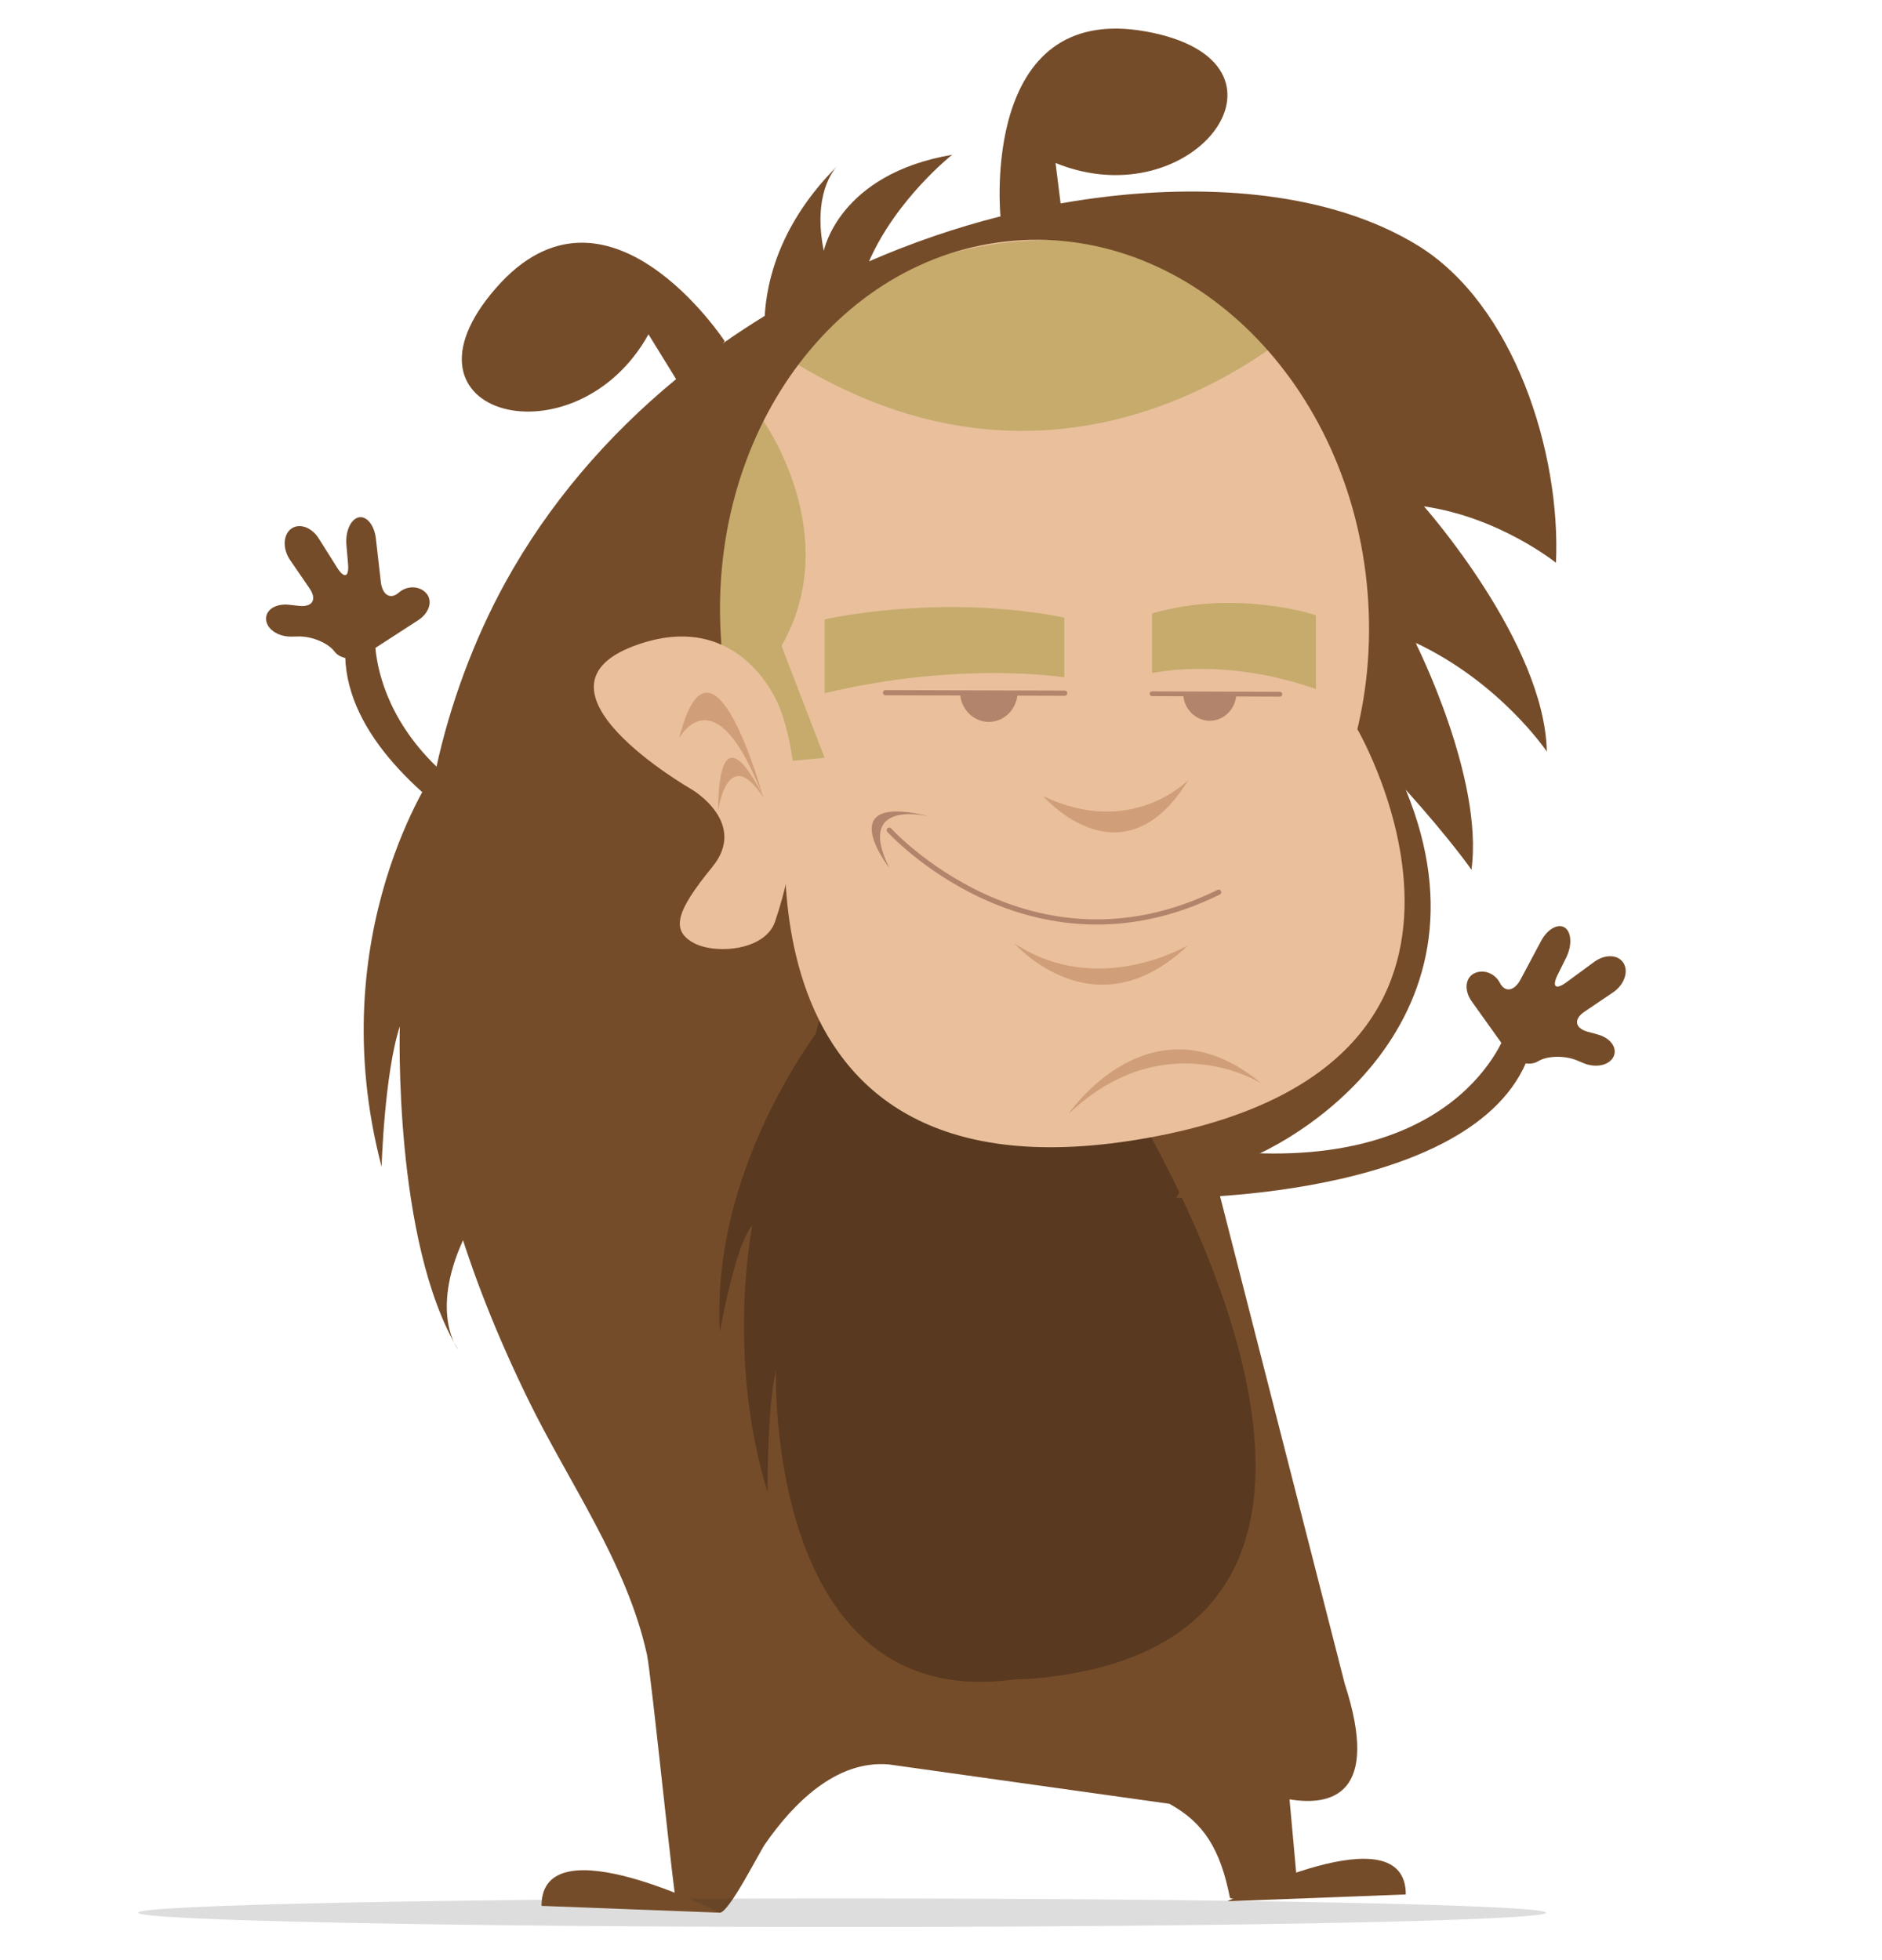 <?xml version="1.0" encoding="utf-8"?>
<!-- Generator: Adobe Illustrator 16.0.0, SVG Export Plug-In . SVG Version: 6.00 Build 0)  -->
<!DOCTYPE svg PUBLIC "-//W3C//DTD SVG 1.1//EN" "http://www.w3.org/Graphics/SVG/1.1/DTD/svg11.dtd">
<svg version="1.1" id="Layer_1" xmlns="http://www.w3.org/2000/svg" xmlns:xlink="http://www.w3.org/1999/xlink" x="0px" y="0px"
	 width="480px" height="500px" viewBox="0 0 480 500" enable-background="new 0 0 480 500" xml:space="preserve">
<symbol  id="brandon" viewBox="-143.824 -183.564 287.648 367.13">
	<path fill="#E9C09B" d="M103.51,68.439c0-42.977-32.209-77.816-71.94-77.816c-39.73,0-71.939,34.84-71.939,77.816
		s32.209,77.816,71.939,77.816C71.301,146.256,103.51,111.416,103.51,68.439z"/>
	<path fill="#C6AB6D" d="M-22.96,107.736c0,0,15.807-22.133,3.54-43.565l8.337-21.629l-24.42-2.286l-3.701,61.677L-22.96,107.736z"
		/>
	<path fill="#C6AB6D" d="M84.055,128.992c0,0-44.711-45.338-102.045-9.338C-17.99,119.654,12.088,164.446,84.055,128.992z"/>
	<path fill="#754C29" d="M103.452,141.725c-17.138,10.416-40.256,11.626-59.685,9.379c-3.077-0.356-6.151-0.811-9.217-1.351
		l-0.978,7.821c26.861-10.943,49.652,19.633,17.463,25.436c-32.189,5.801-28.118-35.721-28.118-35.721l0.091-0.016
		c-8.693-2.195-17.242-5.125-25.505-8.729c5.305,12.128,16.074,20.62,16.074,20.62c-21.994-3.76-24.818-18.6-24.818-18.6
		c-2.199,10.844,1.891,15.662,2.522,16.33c-10.991-10.997-13.565-22.096-13.945-28.886c-2.755-1.697-5.462-3.47-8.104-5.332
		l0.377,0.417c0,0-22.832,34.92-44.293,10.236c-21.46-24.684,15.458-34.246,29.545-8.893l5.34-8.662
		c-13.319-10.969-24.691-24.185-33.04-39.359c-6.074-11.044-10.758-23.738-13.399-36.077c-3.207-14.987-4.952-32.184-3.617-47.503
		c2.34-26.858,9.68-50.277,21.446-74.396c7.854-16.102,19.066-31.601,22.971-49.31c0.825-3.735,5.374-48.845,5.805-48.903
		c0,0,8.285-1.035,8.29-1.036c1.779,0.018,7.616,11.645,8.733,13.256c5.379,7.752,13.684,16.317,23.961,15.417l54.229-7.61
		c6.661-3.657,9.843-8.748,11.708-18.153c0.139-0.704,12.162,0.199,13.237,0.199l-1.71,18.815
		c7.986-1.331,17.703,0.755,10.674,22.359l-25.384,99.28c14.472,3.039,56.034,27.869,37.19,73.603
		c8.746-9.739,12.702-15.458,12.702-15.458c2.397,17.722-10.816,43.893-10.816,43.893c16.456-7.742,25.384-21.039,25.384-21.039
		c-0.413,21.1-23.755,47.416-23.755,47.416c14.629-2.115,25.526-10.912,25.526-10.912
		C131.299,101.43,122.287,130.281,103.452,141.725z M37.302-3.736c-34.504-2.766-65.1,27.741-68.337,68.139
		c-3.236,40.396,22.111,75.385,56.616,78.149c34.503,2.765,65.101-27.741,68.335-68.139C97.154,34.017,71.807-0.973,37.302-3.736z"
		/>
	<path fill="#593920" d="M-9.555-6.497c0,0-23.648-28.047-21.788-61.999c0,0,2.966,16.907,6.288,20.632
		c0,0-5.165-25.43,2.953-51.632c0,0-0.12,16.238,1.601,23.619c0,0-2.13-66.488,46.11-59.815L-9.555-6.497z"/>
	<path fill="#593920" d="M-6.928,7.334c0,0-0.578-1.28-1.533-3.573c-8.533-20.477-33.288-147.405,40.03-139.071
		c81.527,9.267,15.315,113.412,15.315,113.412"/>
	<path fill="#754C29" d="M-50.396,12.838c0,0-57.885,22.509-53.116,53.595l5.486,0.02c0,0-2.319-30.4,45.497-42.633"/>
	<g>
		<path fill="#754C29" d="M-99.67,62.677c-2.168-1.404-4.958-1.208-6.199,0.438c-1.24,1.646-4.369,2.946-6.951,2.891l-1.316-0.028
			c-2.582-0.056-4.812,1.423-4.953,3.285c-0.143,1.861,1.843,3.156,4.41,2.878l1.994-0.217c2.567-0.278,3.474,1.236,2.014,3.367
			l-3.778,5.513c-1.46,2.131-1.376,4.835,0.188,6.01c1.564,1.176,3.971,0.349,5.349-1.837l3.567-5.66
			c1.378-2.186,2.326-1.867,2.108,0.706l-0.317,3.746c-0.218,2.573,0.854,4.946,2.383,5.271c1.528,0.326,3.02-1.507,3.313-4.073
			l0.961-8.385c0.294-2.566,1.852-3.513,3.461-2.103c1.609,1.409,4.003,1.362,5.317-0.104c1.314-1.467,0.617-3.816-1.552-5.221
			L-99.67,62.677z"/>
	</g>
	<path fill="#754C29" d="M56.863-42.569c0,0,62.107-0.282,69.067,30.387l-5.098,2.029c0,0-8.987-29.134-57.959-22.982"/>
	<g>
		<path fill="#754C29" d="M120.979-14.268c1.502-2.102,4.17-2.941,5.928-1.865s5.146,1.139,7.528,0.141l1.213-0.51
			c2.383-0.998,4.999-0.44,5.813,1.24c0.814,1.68-0.557,3.613-3.049,4.295l-1.933,0.529c-2.491,0.682-2.779,2.424-0.64,3.871
			l5.535,3.742c2.14,1.447,3.053,3.995,2.028,5.662c-1.024,1.666-3.566,1.78-5.649,0.252l-5.395-3.958
			c-2.083-1.528-2.849-0.885-1.702,1.431l1.668,3.367c1.146,2.315,1.02,4.916-0.283,5.779s-3.362-0.295-4.576-2.575l-3.968-7.448
			c-1.215-2.28-3.011-2.59-3.992-0.688c-0.98,1.901-3.224,2.735-4.984,1.853c-1.762-0.883-1.973-3.324-0.471-5.426L120.979-14.268z"
			/>
	</g>
	<path opacity="0.15" fill="#231F20" d="M128.436-180.809c0-1.522-60.948-2.756-136.129-2.756
		c-75.184,0-136.131,1.233-136.131,2.756c0,1.521,60.947,2.755,136.131,2.755C67.487-178.054,128.436-179.287,128.436-180.809z"/>
	<path fill="#754C29" d="M67.391-3.67"/>
	<path fill="#754C29" d="M-31.343-180.81c0,0-34.484,17.572-34.484,1.322L-31.343-180.81z"/>
	<path fill="#754C29" d="M66.812-178.598c0,0,34.484,17.57,34.484,1.32L66.812-178.598z"/>
	<path fill="#E9C09B" d="M-17.99,35.403c0,0-13.013-80.069,67.653-66.665s42.268,79.34,42.268,79.34L-17.99,35.403z"/>
	<path fill="#D09E78" d="M31.185,35.124c0,0,15.277-17.689,28.091,3.156C59.275,38.28,48.434,26.893,31.185,35.124z"/>
	<path fill="#D09E78" d="M25.609,6.657c0,0,15.474-17.739,33.611-0.349C59.221,6.309,41.821-4.096,25.609,6.657z"/>
	<path fill="none" stroke="#B2846B" stroke-linecap="round" stroke-linejoin="round" stroke-miterlimit="10" d="M1.412,28.547
		c0,0,27.204-30,63.704-12"/>
	<path fill="#B2846B" d="M1.412,21.266c0,0-11.706,14.99,8.396,9.804C9.808,31.069-5.476,35.242,1.412,21.266z"/>
	<path fill="#D09E78" d="M36.047-26.361c0,0,16,23.632,37.333,5.929C73.38-20.433,54.714-8.587,36.047-26.361z"/>
	<path fill="#E9C09B" d="M-19.944,52.636c0,0-7.071,18.562-26.891,11.934c-24.715-8.26,10.046-28.14,10.046-28.14
		s10.979-6.42,4.001-14.983c-6.99-8.556-7.97-12.125-3.875-14.568c4.095-2.434,14.041-1.764,15.993,3.977
		C-12.239,35.647-19.944,52.636-19.944,52.636z"/>
	<g>
		<path fill="#D09E78" d="M-22.96,34.864c0,0-9.89,36.569-16.244,11.474C-39.204,46.338-32.207,59.398-22.96,34.864z"/>
		<path fill="#D09E78" d="M-22.853,34.747c0,0-8.632,19.139-8.842-2.562C-31.694,32.185-29.872,45.679-22.853,34.747z"/>
	</g>
	<path fill="#754C29" d="M-86.237,40.339c0,0-22.359-31.731-10.512-76.879c0,0,0.542,18.019,3.524,27.149
		c0,0-1.303-41.638,11.285-62.521c0,0-5.529,6.928,0.938,21.16S-86.237,40.339-86.237,40.339z"/>
	<path fill="#C6AB6D" d="M-11.083,69.307c0,0,22.146,5.125,46.341,0.355V58.104c0,0-20.104,3.224-46.341-3.07V69.307z"/>
	<path fill="#C6AB6D" d="M83.923,70.114c0,0-15.146,5.125-31.691,0.355V58.912c0,0,13.748,3.224,31.691-3.07V70.114z"/>
	
		<line fill="none" stroke="#B2846B" stroke-linecap="round" stroke-linejoin="round" stroke-miterlimit="10" x1="0.701" y1="55.136" x2="35.344" y2="55.034"/>
	<path fill="#B2846B" d="M26.232,55.311c0-3.217-2.49-5.825-5.562-5.825s-5.562,2.608-5.562,5.825"/>
	
		<line fill="none" stroke="#B2846B" stroke-width="0.924" stroke-linecap="round" stroke-linejoin="round" stroke-miterlimit="10" x1="52.231" y1="54.928" x2="76.955" y2="54.834"/>
	<path fill="#B2846B" d="M68.535,55.09c0-2.973-2.302-5.384-5.141-5.384c-2.84,0-5.142,2.411-5.142,5.384"/>
</symbol>
<use xlink:href="#brandon"  width="287.648" height="367.13" id="XMLID_2_" x="-143.824" y="-183.564" transform="matrix(1.319 0 0 -1.319 224.935 249.417)" overflow="visible"/>
</svg>
